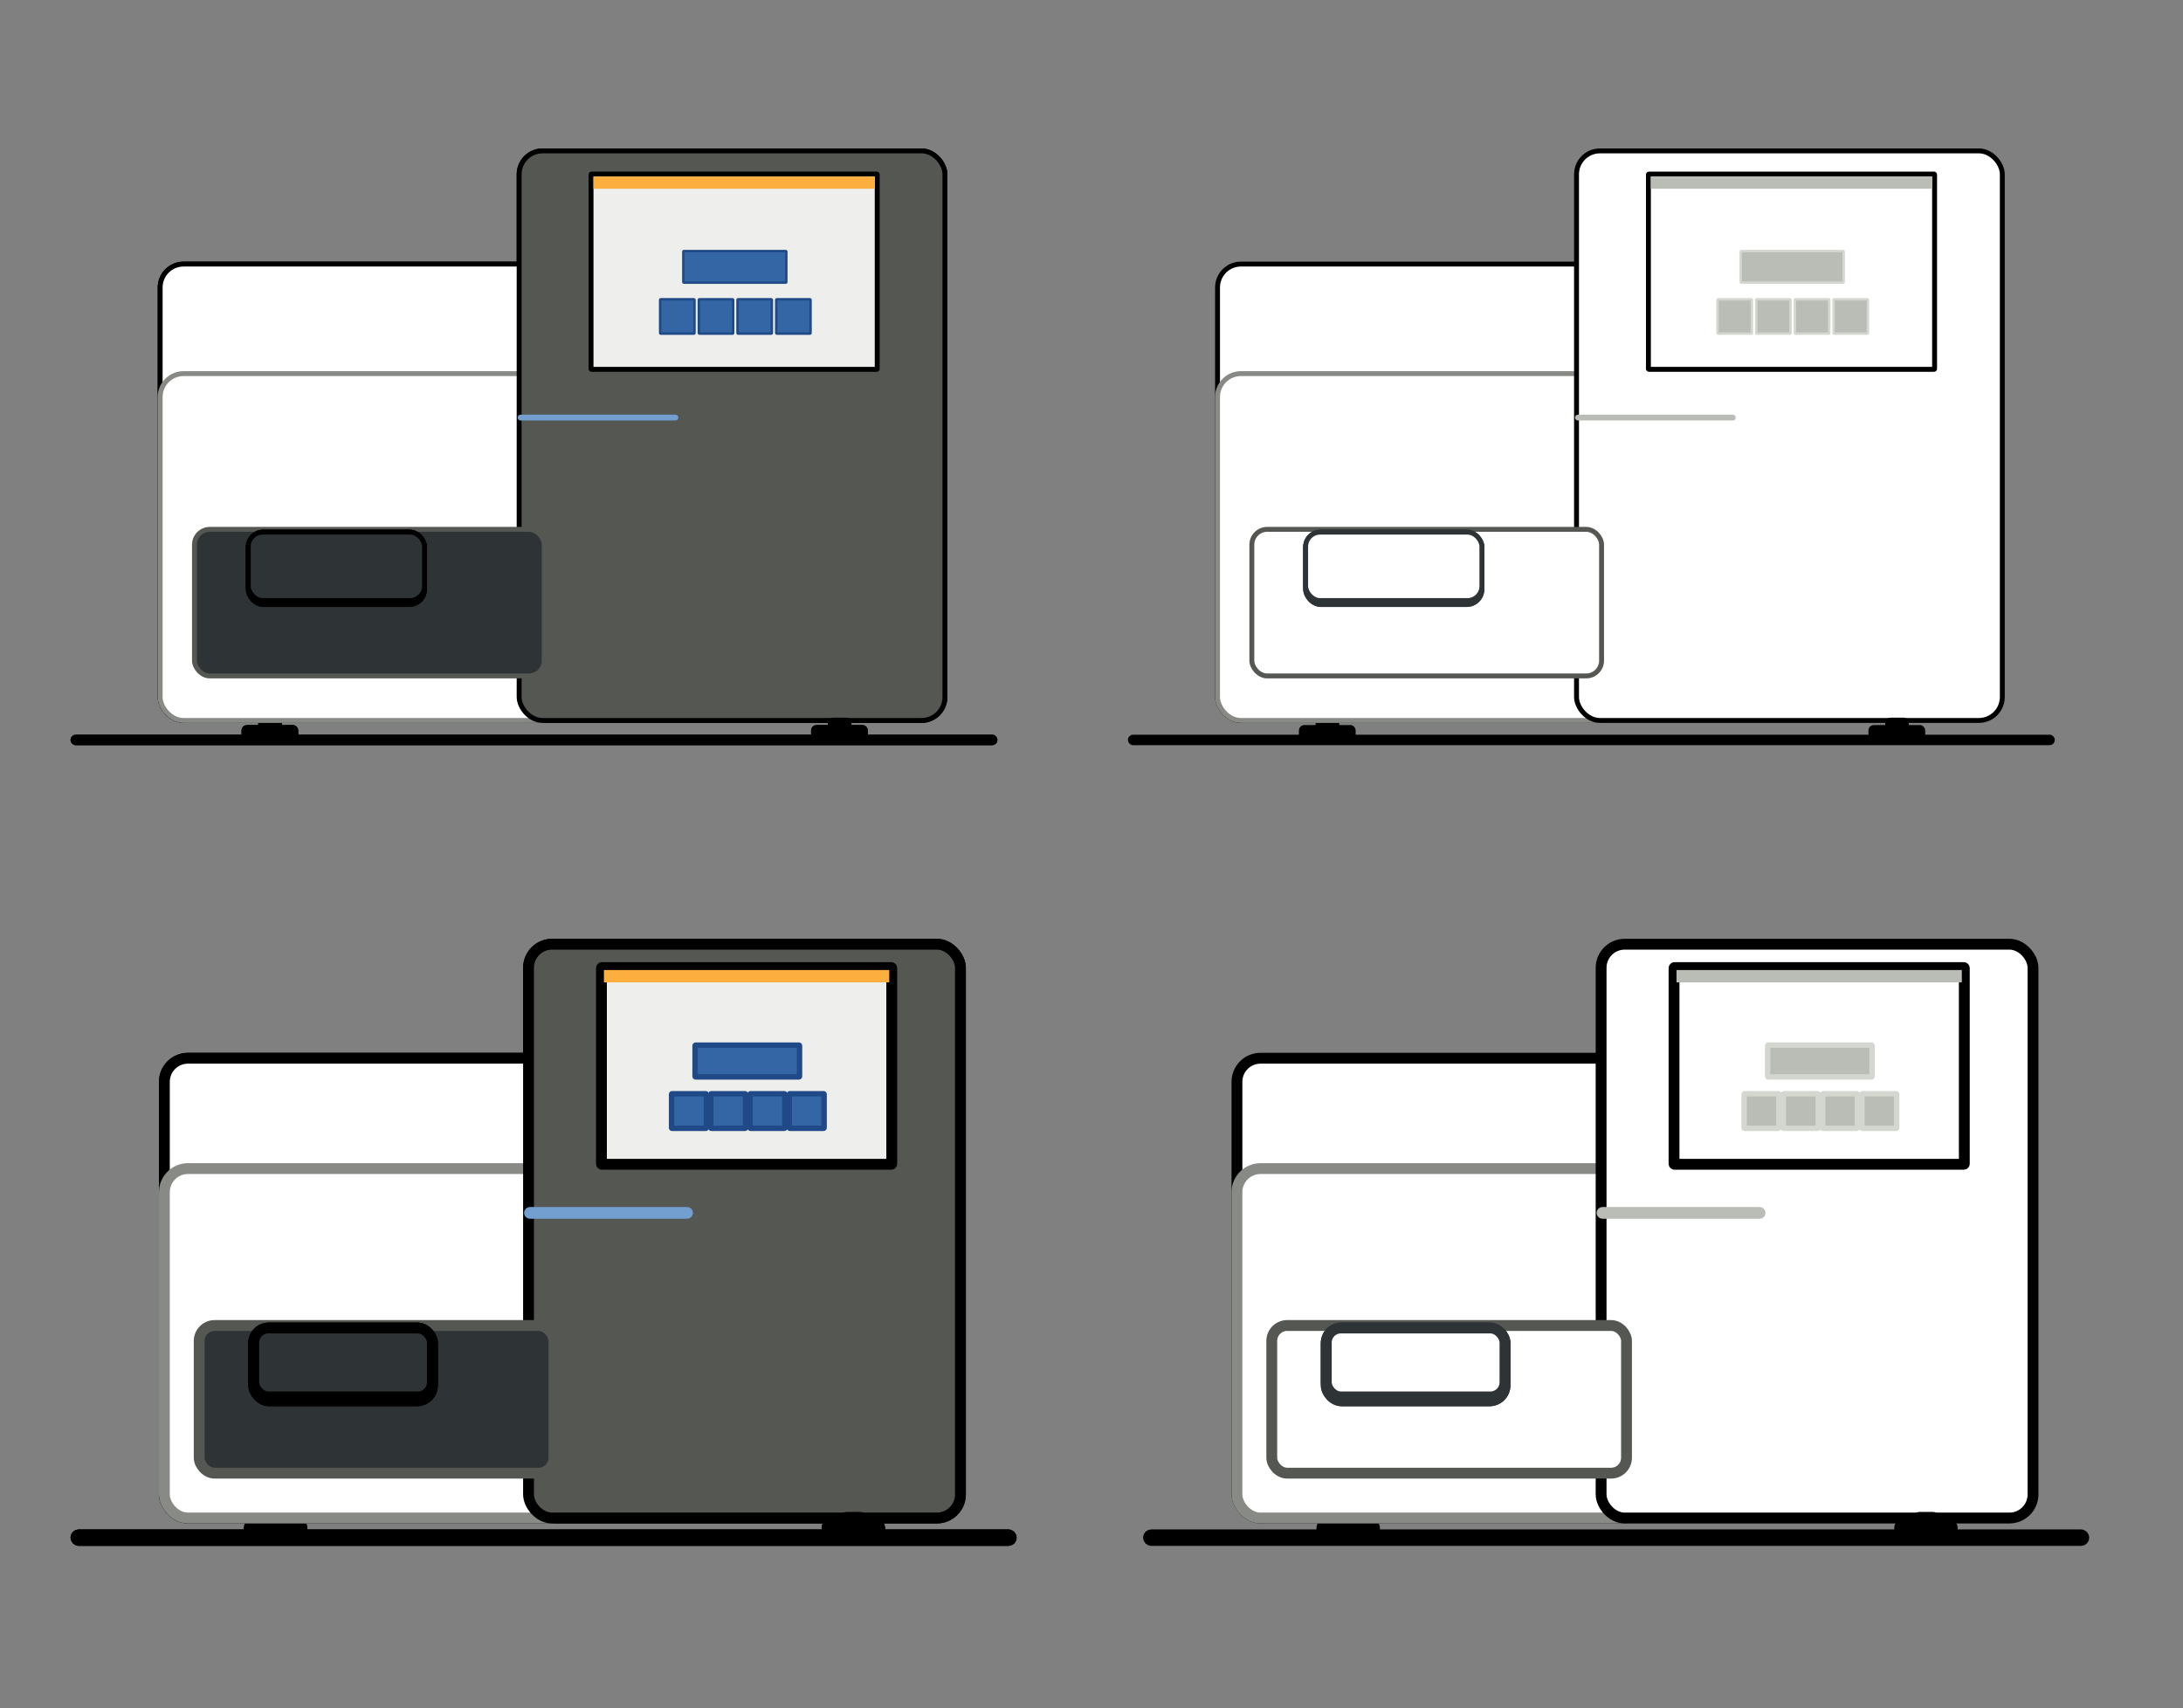 <?xml version="1.0" encoding="UTF-8" standalone="no"?>
<!-- Created with Inkscape (http://www.inkscape.org/) -->

<svg
   xmlns:dc="http://purl.org/dc/elements/1.1/"
   xmlns:cc="http://creativecommons.org/ns#"
   xmlns:rdf="http://www.w3.org/1999/02/22-rdf-syntax-ns#"
   xmlns:svg="http://www.w3.org/2000/svg"
   xmlns="http://www.w3.org/2000/svg"
   xmlns:sodipodi="http://sodipodi.sourceforge.net/DTD/sodipodi-0.dtd"
   xmlns:inkscape="http://www.inkscape.org/namespaces/inkscape"
   width="444.744mm"
   height="347.982mm"
   viewBox="0 0 444.744 347.982"
   version="1.1"
   id="svg119806"
   inkscape:version="0.92.1 r15371"
   sodipodi:docname="Sequencer.svg"
   inkscape:export-filename="/home/charles/projects/WorkArtWork/thumbnails/Sequencer_s.png"
   inkscape:export-xdpi="26.741436"
   inkscape:export-ydpi="26.741436">
  <rect x="0" y="0" width="444.744" height="347.982" fill="#808080" stroke="none"/>
  <title
     id="title4622">Sequencer</title>
  <defs
     id="defs119800" />
  <sodipodi:namedview
     id="base"
     pagecolor="#ffffff"
     bordercolor="#666666"
     borderopacity="1.0"
     inkscape:pageopacity="0.0"
     inkscape:pageshadow="2"
     inkscape:zoom="0.49497475"
     inkscape:cx="641.15591"
     inkscape:cy="569.73418"
     inkscape:document-units="mm"
     inkscape:current-layer="layer2"
     showgrid="false"
     inkscape:window-width="1920"
     inkscape:window-height="1016"
     inkscape:window-x="0"
     inkscape:window-y="27"
     inkscape:window-maximized="1"
     fit-margin-top="0"
     fit-margin-left="0"
     fit-margin-right="0"
     fit-margin-bottom="0" />
  <g
     inkscape:groupmode="layer"
     id="layer2"
     inkscape:label="Drawing"
     style="display:inline;opacity:1"
     transform="translate(14.863,-23.601)">
    <g
       id="g120641"
       transform="translate(215.419)">
      <rect
         style="fill:#000000;stroke:#000000;stroke-width:1;stroke-miterlimit:4;stroke-dasharray:none"
         id="rect120637"
         width="10.557"
         height="2.205"
         x="34.845"
         y="171.818"
         ry="0.567" />
      <rect
         style="fill:#000000;stroke:#000000;stroke-width:1;stroke-miterlimit:4;stroke-dasharray:none"
         id="rect120639"
         width="3.809"
         height="2.439"
         x="38.253"
         y="170.314"
         ry="0.567" />
    </g>
    <g
       id="g120563">
      <rect
         ry="0.567"
         y="171.818"
         x="34.845"
         height="2.205"
         width="10.557"
         id="rect120555"
         style="fill:#000000;stroke:#000000;stroke-width:1;stroke-miterlimit:4;stroke-dasharray:none" />
      <rect
         ry="0.567"
         y="170.314"
         x="38.253"
         height="2.439"
         width="3.809"
         id="rect120557"
         style="fill:#000000;stroke:#000000;stroke-width:1;stroke-miterlimit:4;stroke-dasharray:none" />
    </g>
    <rect
       ry="4.772"
       y="77.398"
       x="17.765"
       height="92.98"
       width="82.17"
       id="rect120530"
       style="fill:#ffffff;stroke:#000000;stroke-width:1;stroke-miterlimit:4;stroke-dasharray:none" />
    <rect
       style="fill:#ffffff;stroke:#888a85;stroke-width:1;stroke-miterlimit:4;stroke-dasharray:none"
       id="rect120528"
       width="82.17"
       height="70.663"
       x="17.765"
       y="99.715"
       ry="4.772" />
    <rect
       style="fill:#555753;stroke:#000000;stroke-width:1;stroke-miterlimit:4;stroke-dasharray:none"
       id="rect120532"
       width="86.746"
       height="116.036"
       x="90.903"
       y="54.342"
       ry="4.772" />
    <rect
       style="fill:#eeeeec;stroke:#000000;stroke-width:1;stroke-miterlimit:4;stroke-dasharray:none"
       id="rect120388"
       width="58.303"
       height="39.782"
       x="105.55"
       y="59.064"
       ry="0.094" />
    <rect
       style="fill:#2e3436;stroke:#555753;stroke-width:1;stroke-miterlimit:4;stroke-dasharray:none"
       id="rect120370"
       width="71.249"
       height="29.86"
       x="24.757"
       y="131.446"
       ry="3.118" />
    <rect
       style="fill:#2e3436;stroke:#729fcf;stroke-width:1;stroke-miterlimit:4;stroke-dasharray:none"
       id="rect120372"
       width="31.75"
       height="0.189"
       x="91.092"
       y="108.579"
       ry="0.094" />
    <rect
       style="fill:#3465a4;stroke:#204a87;stroke-width:0.5;stroke-miterlimit:4;stroke-dasharray:none"
       id="rect120376"
       width="20.978"
       height="6.426"
       x="124.354"
       y="74.75"
       ry="0.094" />
    <rect
       style="fill:#3465a4;stroke:#204a87;stroke-width:0.5;stroke-miterlimit:4;stroke-dasharray:none"
       id="rect120378"
       width="6.993"
       height="6.993"
       x="119.629"
       y="84.577"
       ry="0.094" />
    <rect
       ry="0.094"
       y="84.577"
       x="127.512"
       height="6.993"
       width="6.993"
       id="rect120380"
       style="fill:#3465a4;stroke:#204a87;stroke-width:0.5;stroke-miterlimit:4;stroke-dasharray:none" />
    <rect
       style="fill:#3465a4;stroke:#204a87;stroke-width:0.5;stroke-miterlimit:4;stroke-dasharray:none"
       id="rect120384"
       width="6.993"
       height="6.993"
       x="135.394"
       y="84.577"
       ry="0.094" />
    <rect
       ry="0.094"
       y="84.577"
       x="143.277"
       height="6.993"
       width="6.993"
       id="rect120386"
       style="fill:#3465a4;stroke:#204a87;stroke-width:0.5;stroke-miterlimit:4;stroke-dasharray:none" />
    <rect
       ry="0.006"
       y="59.563"
       x="106.049"
       height="2.493"
       width="57.303"
       id="rect120526"
       style="fill:#fcaf3e;stroke:none;stroke-width:1;stroke-miterlimit:4;stroke-dasharray:none" />
    <rect
       style="fill:#000000;stroke:#000000;stroke-width:1;stroke-miterlimit:4;stroke-dasharray:none"
       id="rect120553"
       width="187.854"
       height="1.134"
       x="0"
       y="173.78"
       ry="0.567" />
    <g
       id="g120569"
       transform="translate(116.039)">
      <rect
         style="fill:#000000;stroke:#000000;stroke-width:1;stroke-miterlimit:4;stroke-dasharray:none"
         id="rect120565"
         width="10.557"
         height="2.205"
         x="34.845"
         y="171.818"
         ry="0.567" />
      <rect
         style="fill:#000000;stroke:#000000;stroke-width:1;stroke-miterlimit:4;stroke-dasharray:none"
         id="rect120567"
         width="3.809"
         height="2.439"
         x="38.253"
         y="170.314"
         ry="0.567" />
    </g>
    <g
       id="g120578">
      <rect
         ry="3.118"
         y="132.013"
         x="35.719"
         height="14.741"
         width="35.908"
         id="rect120368"
         style="fill:#2e3436;stroke:#000000;stroke-width:1;stroke-miterlimit:4;stroke-dasharray:none" />
      <rect
         style="fill:#2e3436;stroke:#000000;stroke-width:1;stroke-miterlimit:4;stroke-dasharray:none"
         id="rect120571"
         width="35.908"
         height="14.741"
         x="35.719"
         y="132.013"
         ry="3.118" />
      <rect
         ry="2.949"
         y="132.013"
         x="35.719"
         height="13.939"
         width="35.908"
         id="rect120573"
         style="fill:#2e3436;stroke:#000000;stroke-width:1;stroke-miterlimit:4;stroke-dasharray:none" />
    </g>
    <rect
       style="fill:#ffffff;stroke:#000000;stroke-width:1;stroke-miterlimit:4;stroke-dasharray:none"
       id="rect120611"
       width="82.17"
       height="92.98"
       x="233.184"
       y="77.398"
       ry="4.772" />
    <rect
       ry="4.772"
       y="99.715"
       x="233.184"
       height="70.663"
       width="82.17"
       id="rect120613"
       style="fill:#ffffff;stroke:#888a85;stroke-width:1;stroke-miterlimit:4;stroke-dasharray:none" />
    <rect
       ry="4.772"
       y="54.342"
       x="306.323"
       height="116.036"
       width="86.746"
       id="rect120615"
       style="fill:#ffffff;stroke:#000000;stroke-width:1;stroke-miterlimit:4;stroke-dasharray:none" />
    <rect
       ry="0.094"
       y="59.064"
       x="320.969"
       height="39.782"
       width="58.303"
       id="rect120617"
       style="fill:#ffffff;stroke:#000000;stroke-width:1;stroke-miterlimit:4;stroke-dasharray:none" />
    <rect
       ry="3.118"
       y="131.446"
       x="240.177"
       height="29.86"
       width="71.249"
       id="rect120619"
       style="fill:#ffffff;stroke:#555753;stroke-width:1;stroke-miterlimit:4;stroke-dasharray:none" />
    <rect
       ry="0.094"
       y="108.579"
       x="306.512"
       height="0.189"
       width="31.75"
       id="rect120621"
       style="fill:#babdb6;stroke:#babdb6;stroke-width:1;stroke-miterlimit:4;stroke-dasharray:none" />
    <rect
       ry="0.094"
       y="74.75"
       x="339.773"
       height="6.426"
       width="20.978"
       id="rect120623"
       style="fill:#babdb6;stroke:#d3d7cf;stroke-width:0.5;stroke-miterlimit:4;stroke-dasharray:none" />
    <rect
       ry="0.094"
       y="84.577"
       x="335.049"
       height="6.993"
       width="6.993"
       id="rect120625"
       style="fill:#babdb6;stroke:#d3d7cf;stroke-width:0.5;stroke-miterlimit:4;stroke-dasharray:none" />
    <rect
       style="fill:#babdb6;stroke:#d3d7cf;stroke-width:0.5;stroke-miterlimit:4;stroke-dasharray:none"
       id="rect120627"
       width="6.993"
       height="6.993"
       x="342.931"
       y="84.577"
       ry="0.094" />
    <rect
       ry="0.094"
       y="84.577"
       x="350.813"
       height="6.993"
       width="6.993"
       id="rect120629"
       style="fill:#babdb6;stroke:#d3d7cf;stroke-width:0.5;stroke-miterlimit:4;stroke-dasharray:none" />
    <rect
       style="fill:#babdb6;stroke:#d3d7cf;stroke-width:0.5;stroke-miterlimit:4;stroke-dasharray:none"
       id="rect120631"
       width="6.993"
       height="6.993"
       x="358.696"
       y="84.577"
       ry="0.094" />
    <rect
       style="fill:#babdb6;stroke:none;stroke-width:1;stroke-miterlimit:4;stroke-dasharray:none"
       id="rect120633"
       width="57.303"
       height="2.493"
       x="321.468"
       y="59.563"
       ry="0.006" />
    <rect
       ry="0.567"
       y="173.78"
       x="215.419"
       height="1.134"
       width="187.854"
       id="rect120635"
       style="fill:#000000;stroke:#000000;stroke-width:1;stroke-miterlimit:4;stroke-dasharray:none" />
    <g
       transform="translate(331.458)"
       id="g120647">
      <rect
         ry="0.567"
         y="171.818"
         x="34.845"
         height="2.205"
         width="10.557"
         id="rect120643"
         style="fill:#000000;stroke:#000000;stroke-width:1;stroke-miterlimit:4;stroke-dasharray:none" />
      <rect
         ry="0.567"
         y="170.314"
         x="38.253"
         height="2.439"
         width="3.809"
         id="rect120645"
         style="fill:#000000;stroke:#000000;stroke-width:1;stroke-miterlimit:4;stroke-dasharray:none" />
    </g>
    <g
       id="g120655"
       transform="translate(215.419)"
       style="fill:#ffffff;stroke:#2e3436">
      <rect
         style="fill:#ffffff;stroke:#2e3436;stroke-width:1;stroke-miterlimit:4;stroke-dasharray:none"
         id="rect120649"
         width="35.908"
         height="14.741"
         x="35.719"
         y="132.013"
         ry="3.118" />
      <rect
         ry="3.118"
         y="132.013"
         x="35.719"
         height="14.741"
         width="35.908"
         id="rect120651"
         style="fill:#ffffff;stroke:#2e3436;stroke-width:1;stroke-miterlimit:4;stroke-dasharray:none" />
      <rect
         style="fill:#ffffff;stroke:#2e3436;stroke-width:1;stroke-miterlimit:4;stroke-dasharray:none"
         id="rect120653"
         width="35.908"
         height="13.939"
         x="35.719"
         y="132.013"
         ry="2.949" />
    </g>
    <g
       id="g120869">
      <rect
         style="fill:#000000;stroke:#000000;stroke-width:1;stroke-miterlimit:4;stroke-dasharray:none"
         id="rect120865"
         width="10.557"
         height="2.205"
         x="34.845"
         y="171.818"
         ry="0.567" />
      <rect
         style="fill:#000000;stroke:#000000;stroke-width:1;stroke-miterlimit:4;stroke-dasharray:none"
         id="rect120867"
         width="3.809"
         height="2.439"
         x="38.253"
         y="170.314"
         ry="0.567" />
    </g>
    <rect
       style="fill:#ffffff;stroke:#000000;stroke-width:1;stroke-miterlimit:4;stroke-dasharray:none"
       id="rect120871"
       width="82.17"
       height="92.98"
       x="17.765"
       y="77.398"
       ry="4.772" />
    <rect
       ry="4.772"
       y="99.715"
       x="17.765"
       height="70.663"
       width="82.17"
       id="rect120873"
       style="fill:#ffffff;stroke:#888a85;stroke-width:1;stroke-miterlimit:4;stroke-dasharray:none" />
    <rect
       ry="4.772"
       y="54.342"
       x="90.903"
       height="116.036"
       width="86.746"
       id="rect120875"
       style="fill:#555753;stroke:#000000;stroke-width:1;stroke-miterlimit:4;stroke-dasharray:none" />
    <rect
       ry="0.094"
       y="59.064"
       x="105.55"
       height="39.782"
       width="58.303"
       id="rect120877"
       style="fill:#eeeeec;stroke:#000000;stroke-width:1;stroke-miterlimit:4;stroke-dasharray:none" />
    <rect
       ry="3.118"
       y="131.446"
       x="24.757"
       height="29.86"
       width="71.249"
       id="rect120879"
       style="fill:#2e3436;stroke:#555753;stroke-width:1;stroke-miterlimit:4;stroke-dasharray:none" />
    <rect
       ry="0.094"
       y="108.579"
       x="91.092"
       height="0.189"
       width="31.75"
       id="rect120881"
       style="fill:#2e3436;stroke:#729fcf;stroke-width:1;stroke-miterlimit:4;stroke-dasharray:none" />
    <rect
       ry="0.094"
       y="74.75"
       x="124.354"
       height="6.426"
       width="20.978"
       id="rect120883"
       style="fill:#3465a4;stroke:#204a87;stroke-width:0.5;stroke-miterlimit:4;stroke-dasharray:none" />
    <rect
       ry="0.094"
       y="84.577"
       x="119.629"
       height="6.993"
       width="6.993"
       id="rect120885"
       style="fill:#3465a4;stroke:#204a87;stroke-width:0.5;stroke-miterlimit:4;stroke-dasharray:none" />
    <rect
       style="fill:#3465a4;stroke:#204a87;stroke-width:0.5;stroke-miterlimit:4;stroke-dasharray:none"
       id="rect120887"
       width="6.993"
       height="6.993"
       x="127.512"
       y="84.577"
       ry="0.094" />
    <rect
       ry="0.094"
       y="84.577"
       x="135.394"
       height="6.993"
       width="6.993"
       id="rect120889"
       style="fill:#3465a4;stroke:#204a87;stroke-width:0.5;stroke-miterlimit:4;stroke-dasharray:none" />
    <rect
       style="fill:#3465a4;stroke:#204a87;stroke-width:0.5;stroke-miterlimit:4;stroke-dasharray:none"
       id="rect120891"
       width="6.993"
       height="6.993"
       x="143.277"
       y="84.577"
       ry="0.094" />
    <rect
       style="fill:#fcaf3e;stroke:none;stroke-width:1;stroke-miterlimit:4;stroke-dasharray:none"
       id="rect120893"
       width="57.303"
       height="2.493"
       x="106.049"
       y="59.563"
       ry="0.006" />
    <rect
       ry="0.567"
       y="173.78"
       x="0"
       height="1.134"
       width="187.854"
       id="rect120895"
       style="fill:#000000;stroke:#000000;stroke-width:1;stroke-miterlimit:4;stroke-dasharray:none" />
    <g
       transform="translate(116.039)"
       id="g120901">
      <rect
         ry="0.567"
         y="171.818"
         x="34.845"
         height="2.205"
         width="10.557"
         id="rect120897"
         style="fill:#000000;stroke:#000000;stroke-width:1;stroke-miterlimit:4;stroke-dasharray:none" />
      <rect
         ry="0.567"
         y="170.314"
         x="38.253"
         height="2.439"
         width="3.809"
         id="rect120899"
         style="fill:#000000;stroke:#000000;stroke-width:1;stroke-miterlimit:4;stroke-dasharray:none" />
    </g>
    <g
       id="g120909">
      <rect
         style="fill:#2e3436;stroke:#000000;stroke-width:1;stroke-miterlimit:4;stroke-dasharray:none"
         id="rect120903"
         width="35.908"
         height="14.741"
         x="35.719"
         y="132.013"
         ry="3.118" />
      <rect
         ry="3.118"
         y="132.013"
         x="35.719"
         height="14.741"
         width="35.908"
         id="rect120905"
         style="fill:#2e3436;stroke:#000000;stroke-width:1;stroke-miterlimit:4;stroke-dasharray:none" />
      <rect
         style="fill:#2e3436;stroke:#000000;stroke-width:1;stroke-miterlimit:4;stroke-dasharray:none"
         id="rect120907"
         width="35.908"
         height="13.939"
         x="35.719"
         y="132.013"
         ry="2.949" />
    </g>
    <g
       transform="matrix(1.014,0,0,1.007,219.12,161.217)"
       id="g120915"
       style="stroke-width:2.185">
      <rect
         ry="0.567"
         y="171.818"
         x="34.845"
         height="2.205"
         width="10.557"
         id="rect120911"
         style="fill:#000000;stroke:#000000;stroke-width:2.185;stroke-miterlimit:4;stroke-dasharray:none" />
      <rect
         ry="0.567"
         y="170.314"
         x="38.253"
         height="2.439"
         width="3.809"
         id="rect120913"
         style="fill:#000000;stroke:#000000;stroke-width:2.185;stroke-miterlimit:4;stroke-dasharray:none" />
    </g>
    <g
       id="g120921"
       transform="matrix(1.014,0,0,1.007,0.604,161.217)"
       style="stroke-width:2.185"
       inkscape:export-filename="/home/charles/projects/WorkArtWork/thumbnails/Sequencer_s.png"
       inkscape:export-xdpi="39.431194"
       inkscape:export-ydpi="39.431194">
      <rect
         style="fill:#000000;stroke:#000000;stroke-width:2.185;stroke-miterlimit:4;stroke-dasharray:none"
         id="rect120917"
         width="10.557"
         height="2.205"
         x="34.845"
         y="171.818"
         ry="0.567" />
      <rect
         style="fill:#000000;stroke:#000000;stroke-width:2.185;stroke-miterlimit:4;stroke-dasharray:none"
         id="rect120919"
         width="3.809"
         height="2.439"
         x="38.253"
         y="170.314"
         ry="0.567" />
    </g>
    <rect
       style="fill:#ffffff;stroke:#000000;stroke-width:2.208;stroke-miterlimit:4;stroke-dasharray:none"
       id="rect120923"
       width="83.352"
       height="93.672"
       x="18.624"
       y="239.192"
       ry="4.807"
       inkscape:export-filename="/home/charles/projects/WorkArtWork/thumbnails/Sequencer_s.png"
       inkscape:export-xdpi="39.431194"
       inkscape:export-ydpi="39.431194" />
    <rect
       ry="4.807"
       y="261.676"
       x="18.624"
       height="71.189"
       width="83.352"
       id="rect120925"
       style="fill:#ffffff;stroke:#888a85;stroke-width:2.208;stroke-miterlimit:4;stroke-dasharray:none"
       inkscape:export-filename="/home/charles/projects/WorkArtWork/thumbnails/Sequencer_s.png"
       inkscape:export-xdpi="39.431194"
       inkscape:export-ydpi="39.431194" />
    <rect
       ry="4.807"
       y="215.964"
       x="92.814"
       height="116.901"
       width="87.993"
       id="rect120927"
       style="fill:#555753;stroke:#000000;stroke-width:2.208;stroke-miterlimit:4;stroke-dasharray:none"
       inkscape:export-filename="/home/charles/projects/WorkArtWork/thumbnails/Sequencer_s.png"
       inkscape:export-xdpi="39.431194"
       inkscape:export-ydpi="39.431194" />
    <rect
       ry="0.095"
       y="220.721"
       x="107.671"
       height="40.078"
       width="59.141"
       id="rect120929"
       style="fill:#eeeeec;stroke:#000000;stroke-width:2.208;stroke-miterlimit:4;stroke-dasharray:none"
       inkscape:export-filename="/home/charles/projects/WorkArtWork/thumbnails/Sequencer_s.png"
       inkscape:export-xdpi="39.431194"
       inkscape:export-ydpi="39.431194" />
    <rect
       ry="3.142"
       y="293.643"
       x="25.718"
       height="30.083"
       width="72.273"
       id="rect120931"
       style="fill:#2e3436;stroke:#555753;stroke-width:2.208;stroke-miterlimit:4;stroke-dasharray:none"
       inkscape:export-filename="/home/charles/projects/WorkArtWork/thumbnails/Sequencer_s.png"
       inkscape:export-xdpi="39.431194"
       inkscape:export-ydpi="39.431194" />
    <rect
       ry="0.095"
       y="270.605"
       x="93.006"
       height="0.19"
       width="32.206"
       id="rect120933"
       style="fill:#2e3436;stroke:#729fcf;stroke-width:2.208;stroke-miterlimit:4;stroke-dasharray:none"
       inkscape:export-filename="/home/charles/projects/WorkArtWork/thumbnails/Sequencer_s.png"
       inkscape:export-xdpi="39.431194"
       inkscape:export-ydpi="39.431194" />
    <rect
       ry="0.095"
       y="236.524"
       x="126.746"
       height="6.473"
       width="21.279"
       id="rect120935"
       style="fill:#3465a4;stroke:#204a87;stroke-width:1.104;stroke-miterlimit:4;stroke-dasharray:none"
       inkscape:export-filename="/home/charles/projects/WorkArtWork/thumbnails/Sequencer_s.png"
       inkscape:export-xdpi="39.431194"
       inkscape:export-ydpi="39.431194" />
    <rect
       ry="0.095"
       y="246.425"
       x="121.953"
       height="7.045"
       width="7.093"
       id="rect120937"
       style="fill:#3465a4;stroke:#204a87;stroke-width:1.104;stroke-miterlimit:4;stroke-dasharray:none"
       inkscape:export-filename="/home/charles/projects/WorkArtWork/thumbnails/Sequencer_s.png"
       inkscape:export-xdpi="39.431194"
       inkscape:export-ydpi="39.431194" />
    <rect
       style="fill:#3465a4;stroke:#204a87;stroke-width:1.104;stroke-miterlimit:4;stroke-dasharray:none"
       id="rect120939"
       width="7.093"
       height="7.045"
       x="129.949"
       y="246.425"
       ry="0.095"
       inkscape:export-filename="/home/charles/projects/WorkArtWork/thumbnails/Sequencer_s.png"
       inkscape:export-xdpi="39.431194"
       inkscape:export-ydpi="39.431194" />
    <rect
       ry="0.095"
       y="246.425"
       x="137.945"
       height="7.045"
       width="7.093"
       id="rect120941"
       style="fill:#3465a4;stroke:#204a87;stroke-width:1.104;stroke-miterlimit:4;stroke-dasharray:none"
       inkscape:export-filename="/home/charles/projects/WorkArtWork/thumbnails/Sequencer_s.png"
       inkscape:export-xdpi="39.431194"
       inkscape:export-ydpi="39.431194" />
    <rect
       style="fill:#3465a4;stroke:#204a87;stroke-width:1.104;stroke-miterlimit:4;stroke-dasharray:none"
       id="rect120943"
       width="7.093"
       height="7.045"
       x="145.941"
       y="246.425"
       ry="0.095"
       inkscape:export-filename="/home/charles/projects/WorkArtWork/thumbnails/Sequencer_s.png"
       inkscape:export-xdpi="39.431194"
       inkscape:export-ydpi="39.431194" />
    <rect
       style="fill:#fcaf3e;stroke:none;stroke-width:2.208;stroke-miterlimit:4;stroke-dasharray:none"
       id="rect120945"
       width="58.127"
       height="2.512"
       x="108.177"
       y="221.224"
       ry="0.006"
       inkscape:export-filename="/home/charles/projects/WorkArtWork/thumbnails/Sequencer_s.png"
       inkscape:export-xdpi="39.431194"
       inkscape:export-ydpi="39.431194" />
    <rect
       ry="0.571"
       y="336.292"
       x="0.604"
       height="1.142"
       width="190.555"
       id="rect120947"
       style="fill:#000000;stroke:#000000;stroke-width:2.208;stroke-miterlimit:4;stroke-dasharray:none"
       inkscape:export-filename="/home/charles/projects/WorkArtWork/thumbnails/Sequencer_s.png"
       inkscape:export-xdpi="39.431194"
       inkscape:export-ydpi="39.431194" />
    <g
       transform="matrix(1.014,0,0,1.007,118.311,161.217)"
       id="g120953"
       style="stroke-width:2.185"
       inkscape:export-filename="/home/charles/projects/WorkArtWork/thumbnails/Sequencer_s.png"
       inkscape:export-xdpi="39.431194"
       inkscape:export-ydpi="39.431194">
      <rect
         ry="0.567"
         y="171.818"
         x="34.845"
         height="2.205"
         width="10.557"
         id="rect120949"
         style="fill:#000000;stroke:#000000;stroke-width:2.185;stroke-miterlimit:4;stroke-dasharray:none" />
      <rect
         ry="0.567"
         y="170.314"
         x="38.253"
         height="2.439"
         width="3.809"
         id="rect120951"
         style="fill:#000000;stroke:#000000;stroke-width:2.185;stroke-miterlimit:4;stroke-dasharray:none" />
    </g>
    <g
       id="g120961"
       transform="matrix(1.014,0,0,1.007,0.604,161.217)"
       style="stroke-width:2.185"
       inkscape:export-filename="/home/charles/projects/WorkArtWork/thumbnails/Sequencer_s.png"
       inkscape:export-xdpi="39.431194"
       inkscape:export-ydpi="39.431194">
      <rect
         style="fill:#2e3436;stroke:#000000;stroke-width:2.185;stroke-miterlimit:4;stroke-dasharray:none"
         id="rect120955"
         width="35.908"
         height="14.741"
         x="35.719"
         y="132.013"
         ry="3.118" />
      <rect
         ry="3.118"
         y="132.013"
         x="35.719"
         height="14.741"
         width="35.908"
         id="rect120957"
         style="fill:#2e3436;stroke:#000000;stroke-width:2.185;stroke-miterlimit:4;stroke-dasharray:none" />
      <rect
         style="fill:#2e3436;stroke:#000000;stroke-width:2.185;stroke-miterlimit:4;stroke-dasharray:none"
         id="rect120959"
         width="35.908"
         height="13.939"
         x="35.719"
         y="132.013"
         ry="2.949" />
    </g>
    <rect
       ry="4.807"
       y="239.192"
       x="237.141"
       height="93.672"
       width="83.352"
       id="rect120963"
       style="fill:#ffffff;stroke:#000000;stroke-width:2.208;stroke-miterlimit:4;stroke-dasharray:none" />
    <rect
       style="fill:#ffffff;stroke:#888a85;stroke-width:2.208;stroke-miterlimit:4;stroke-dasharray:none"
       id="rect120965"
       width="83.352"
       height="71.189"
       x="237.141"
       y="261.676"
       ry="4.807" />
    <rect
       style="fill:#ffffff;stroke:#000000;stroke-width:2.208;stroke-miterlimit:4;stroke-dasharray:none"
       id="rect120967"
       width="87.993"
       height="116.901"
       x="311.331"
       y="215.964"
       ry="4.807" />
    <rect
       style="fill:#ffffff;stroke:#000000;stroke-width:2.208;stroke-miterlimit:4;stroke-dasharray:none"
       id="rect120969"
       width="59.141"
       height="40.078"
       x="326.188"
       y="220.721"
       ry="0.095" />
    <rect
       style="fill:#ffffff;stroke:#555753;stroke-width:2.208;stroke-miterlimit:4;stroke-dasharray:none"
       id="rect120971"
       width="72.273"
       height="30.083"
       x="244.234"
       y="293.643"
       ry="3.142" />
    <rect
       style="fill:#babdb6;stroke:#babdb6;stroke-width:2.208;stroke-miterlimit:4;stroke-dasharray:none"
       id="rect120973"
       width="32.206"
       height="0.19"
       x="311.522"
       y="270.605"
       ry="0.095" />
    <rect
       style="fill:#babdb6;stroke:#d3d7cf;stroke-width:1.104;stroke-miterlimit:4;stroke-dasharray:none"
       id="rect120975"
       width="21.279"
       height="6.473"
       x="345.262"
       y="236.524"
       ry="0.095" />
    <rect
       style="fill:#babdb6;stroke:#d3d7cf;stroke-width:1.104;stroke-miterlimit:4;stroke-dasharray:none"
       id="rect120977"
       width="7.093"
       height="7.045"
       x="340.47"
       y="246.425"
       ry="0.095" />
    <rect
       ry="0.095"
       y="246.425"
       x="348.465"
       height="7.045"
       width="7.093"
       id="rect120979"
       style="fill:#babdb6;stroke:#d3d7cf;stroke-width:1.104;stroke-miterlimit:4;stroke-dasharray:none" />
    <rect
       style="fill:#babdb6;stroke:#d3d7cf;stroke-width:1.104;stroke-miterlimit:4;stroke-dasharray:none"
       id="rect120981"
       width="7.093"
       height="7.045"
       x="356.461"
       y="246.425"
       ry="0.095" />
    <rect
       ry="0.095"
       y="246.425"
       x="364.457"
       height="7.045"
       width="7.093"
       id="rect120983"
       style="fill:#babdb6;stroke:#d3d7cf;stroke-width:1.104;stroke-miterlimit:4;stroke-dasharray:none" />
    <rect
       ry="0.006"
       y="221.224"
       x="326.694"
       height="2.512"
       width="58.127"
       id="rect120985"
       style="fill:#babdb6;stroke:none;stroke-width:2.208;stroke-miterlimit:4;stroke-dasharray:none" />
    <rect
       style="fill:#000000;stroke:#000000;stroke-width:2.208;stroke-miterlimit:4;stroke-dasharray:none"
       id="rect120987"
       width="190.555"
       height="1.142"
       x="219.12"
       y="336.292"
       ry="0.571" />
    <g
       id="g120993"
       transform="matrix(1.014,0,0,1.007,336.827,161.217)"
       style="stroke-width:2.185">
      <rect
         style="fill:#000000;stroke:#000000;stroke-width:2.185;stroke-miterlimit:4;stroke-dasharray:none"
         id="rect120989"
         width="10.557"
         height="2.205"
         x="34.845"
         y="171.818"
         ry="0.567" />
      <rect
         style="fill:#000000;stroke:#000000;stroke-width:2.185;stroke-miterlimit:4;stroke-dasharray:none"
         id="rect120991"
         width="3.809"
         height="2.439"
         x="38.253"
         y="170.314"
         ry="0.567" />
    </g>
    <g
       style="fill:#ffffff;stroke:#2e3436;stroke-width:2.185"
       transform="matrix(1.014,0,0,1.007,219.12,161.217)"
       id="g121001">
      <rect
         ry="3.118"
         y="132.013"
         x="35.719"
         height="14.741"
         width="35.908"
         id="rect120995"
         style="fill:#ffffff;stroke:#2e3436;stroke-width:2.185;stroke-miterlimit:4;stroke-dasharray:none" />
      <rect
         style="fill:#ffffff;stroke:#2e3436;stroke-width:2.185;stroke-miterlimit:4;stroke-dasharray:none"
         id="rect120997"
         width="35.908"
         height="14.741"
         x="35.719"
         y="132.013"
         ry="3.118" />
      <rect
         ry="2.949"
         y="132.013"
         x="35.719"
         height="13.939"
         width="35.908"
         id="rect120999"
         style="fill:#ffffff;stroke:#2e3436;stroke-width:2.185;stroke-miterlimit:4;stroke-dasharray:none" />
    </g>
    <g
       id="g121007"
       transform="matrix(1.014,0,0,1.007,0.604,161.217)"
       style="stroke-width:2.185"
       inkscape:export-filename="/home/charles/projects/WorkArtWork/thumbnails/Sequencer_s.png"
       inkscape:export-xdpi="39.431194"
       inkscape:export-ydpi="39.431194">
      <rect
         ry="0.567"
         y="171.818"
         x="34.845"
         height="2.205"
         width="10.557"
         id="rect121003"
         style="fill:#000000;stroke:#000000;stroke-width:2.185;stroke-miterlimit:4;stroke-dasharray:none" />
      <rect
         ry="0.567"
         y="170.314"
         x="38.253"
         height="2.439"
         width="3.809"
         id="rect121005"
         style="fill:#000000;stroke:#000000;stroke-width:2.185;stroke-miterlimit:4;stroke-dasharray:none" />
    </g>
    <rect
       ry="4.807"
       y="239.192"
       x="18.624"
       height="93.672"
       width="83.352"
       id="rect121009"
       style="fill:#ffffff;stroke:#000000;stroke-width:2.208;stroke-miterlimit:4;stroke-dasharray:none"
       inkscape:export-filename="/home/charles/projects/WorkArtWork/thumbnails/Sequencer_s.png"
       inkscape:export-xdpi="39.431194"
       inkscape:export-ydpi="39.431194" />
    <rect
       style="fill:#ffffff;stroke:#888a85;stroke-width:2.208;stroke-miterlimit:4;stroke-dasharray:none"
       id="rect121011"
       width="83.352"
       height="71.189"
       x="18.624"
       y="261.676"
       ry="4.807"
       inkscape:export-filename="/home/charles/projects/WorkArtWork/thumbnails/Sequencer_s.png"
       inkscape:export-xdpi="39.431194"
       inkscape:export-ydpi="39.431194" />
    <rect
       style="fill:#555753;stroke:#000000;stroke-width:2.208;stroke-miterlimit:4;stroke-dasharray:none"
       id="rect121013"
       width="87.993"
       height="116.901"
       x="92.814"
       y="215.964"
       ry="4.807"
       inkscape:export-filename="/home/charles/projects/WorkArtWork/thumbnails/Sequencer_s.png"
       inkscape:export-xdpi="39.431194"
       inkscape:export-ydpi="39.431194" />
    <rect
       style="fill:#eeeeec;stroke:#000000;stroke-width:2.208;stroke-miterlimit:4;stroke-dasharray:none"
       id="rect121015"
       width="59.141"
       height="40.078"
       x="107.671"
       y="220.721"
       ry="0.095"
       inkscape:export-filename="/home/charles/projects/WorkArtWork/thumbnails/Sequencer_s.png"
       inkscape:export-xdpi="39.431194"
       inkscape:export-ydpi="39.431194" />
    <rect
       style="fill:#2e3436;stroke:#555753;stroke-width:2.208;stroke-miterlimit:4;stroke-dasharray:none"
       id="rect121017"
       width="72.273"
       height="30.083"
       x="25.718"
       y="293.643"
       ry="3.142"
       inkscape:export-filename="/home/charles/projects/WorkArtWork/thumbnails/Sequencer_s.png"
       inkscape:export-xdpi="39.431194"
       inkscape:export-ydpi="39.431194" />
    <rect
       style="fill:#2e3436;stroke:#729fcf;stroke-width:2.208;stroke-miterlimit:4;stroke-dasharray:none"
       id="rect121019"
       width="32.206"
       height="0.19"
       x="93.006"
       y="270.605"
       ry="0.095"
       inkscape:export-filename="/home/charles/projects/WorkArtWork/thumbnails/Sequencer_s.png"
       inkscape:export-xdpi="39.431194"
       inkscape:export-ydpi="39.431194" />
    <rect
       style="fill:#3465a4;stroke:#204a87;stroke-width:1.104;stroke-miterlimit:4;stroke-dasharray:none"
       id="rect121021"
       width="21.279"
       height="6.473"
       x="126.746"
       y="236.524"
       ry="0.095"
       inkscape:export-filename="/home/charles/projects/WorkArtWork/thumbnails/Sequencer_s.png"
       inkscape:export-xdpi="39.431194"
       inkscape:export-ydpi="39.431194" />
    <rect
       style="fill:#3465a4;stroke:#204a87;stroke-width:1.104;stroke-miterlimit:4;stroke-dasharray:none"
       id="rect121023"
       width="7.093"
       height="7.045"
       x="121.953"
       y="246.425"
       ry="0.095"
       inkscape:export-filename="/home/charles/projects/WorkArtWork/thumbnails/Sequencer_s.png"
       inkscape:export-xdpi="39.431194"
       inkscape:export-ydpi="39.431194" />
    <rect
       ry="0.095"
       y="246.425"
       x="129.949"
       height="7.045"
       width="7.093"
       id="rect121025"
       style="fill:#3465a4;stroke:#204a87;stroke-width:1.104;stroke-miterlimit:4;stroke-dasharray:none"
       inkscape:export-filename="/home/charles/projects/WorkArtWork/thumbnails/Sequencer_s.png"
       inkscape:export-xdpi="39.431194"
       inkscape:export-ydpi="39.431194" />
    <rect
       style="fill:#3465a4;stroke:#204a87;stroke-width:1.104;stroke-miterlimit:4;stroke-dasharray:none"
       id="rect121027"
       width="7.093"
       height="7.045"
       x="137.945"
       y="246.425"
       ry="0.095"
       inkscape:export-filename="/home/charles/projects/WorkArtWork/thumbnails/Sequencer_s.png"
       inkscape:export-xdpi="39.431194"
       inkscape:export-ydpi="39.431194" />
    <rect
       ry="0.095"
       y="246.425"
       x="145.941"
       height="7.045"
       width="7.093"
       id="rect121029"
       style="fill:#3465a4;stroke:#204a87;stroke-width:1.104;stroke-miterlimit:4;stroke-dasharray:none"
       inkscape:export-filename="/home/charles/projects/WorkArtWork/thumbnails/Sequencer_s.png"
       inkscape:export-xdpi="39.431194"
       inkscape:export-ydpi="39.431194" />
    <rect
       ry="0.006"
       y="221.224"
       x="108.177"
       height="2.512"
       width="58.127"
       id="rect121031"
       style="fill:#fcaf3e;stroke:none;stroke-width:2.208;stroke-miterlimit:4;stroke-dasharray:none"
       inkscape:export-filename="/home/charles/projects/WorkArtWork/thumbnails/Sequencer_s.png"
       inkscape:export-xdpi="39.431194"
       inkscape:export-ydpi="39.431194" />
    <rect
       style="fill:#000000;stroke:#000000;stroke-width:2.208;stroke-miterlimit:4;stroke-dasharray:none"
       id="rect121033"
       width="190.555"
       height="1.142"
       x="0.604"
       y="336.292"
       ry="0.571"
       inkscape:export-filename="/home/charles/projects/WorkArtWork/thumbnails/Sequencer_s.png"
       inkscape:export-xdpi="39.431194"
       inkscape:export-ydpi="39.431194" />
    <g
       id="g121039"
       transform="matrix(1.014,0,0,1.007,118.311,161.217)"
       style="stroke-width:2.185"
       inkscape:export-filename="/home/charles/projects/WorkArtWork/thumbnails/Sequencer_s.png"
       inkscape:export-xdpi="39.431194"
       inkscape:export-ydpi="39.431194">
      <rect
         style="fill:#000000;stroke:#000000;stroke-width:2.185;stroke-miterlimit:4;stroke-dasharray:none"
         id="rect121035"
         width="10.557"
         height="2.205"
         x="34.845"
         y="171.818"
         ry="0.567" />
      <rect
         style="fill:#000000;stroke:#000000;stroke-width:2.185;stroke-miterlimit:4;stroke-dasharray:none"
         id="rect121037"
         width="3.809"
         height="2.439"
         x="38.253"
         y="170.314"
         ry="0.567" />
    </g>
    <g
       id="g121047"
       transform="matrix(1.014,0,0,1.007,0.604,161.217)"
       style="stroke-width:2.185"
       inkscape:export-filename="/home/charles/projects/WorkArtWork/thumbnails/Sequencer_s.png"
       inkscape:export-xdpi="39.431194"
       inkscape:export-ydpi="39.431194">
      <rect
         ry="3.118"
         y="132.013"
         x="35.719"
         height="14.741"
         width="35.908"
         id="rect121041"
         style="fill:#2e3436;stroke:#000000;stroke-width:2.185;stroke-miterlimit:4;stroke-dasharray:none" />
      <rect
         style="fill:#2e3436;stroke:#000000;stroke-width:2.185;stroke-miterlimit:4;stroke-dasharray:none"
         id="rect121043"
         width="35.908"
         height="14.741"
         x="35.719"
         y="132.013"
         ry="3.118" />
      <rect
         ry="2.949"
         y="132.013"
         x="35.719"
         height="13.939"
         width="35.908"
         id="rect121045"
         style="fill:#2e3436;stroke:#000000;stroke-width:2.185;stroke-miterlimit:4;stroke-dasharray:none" />
    </g>
  </g>
</svg>
